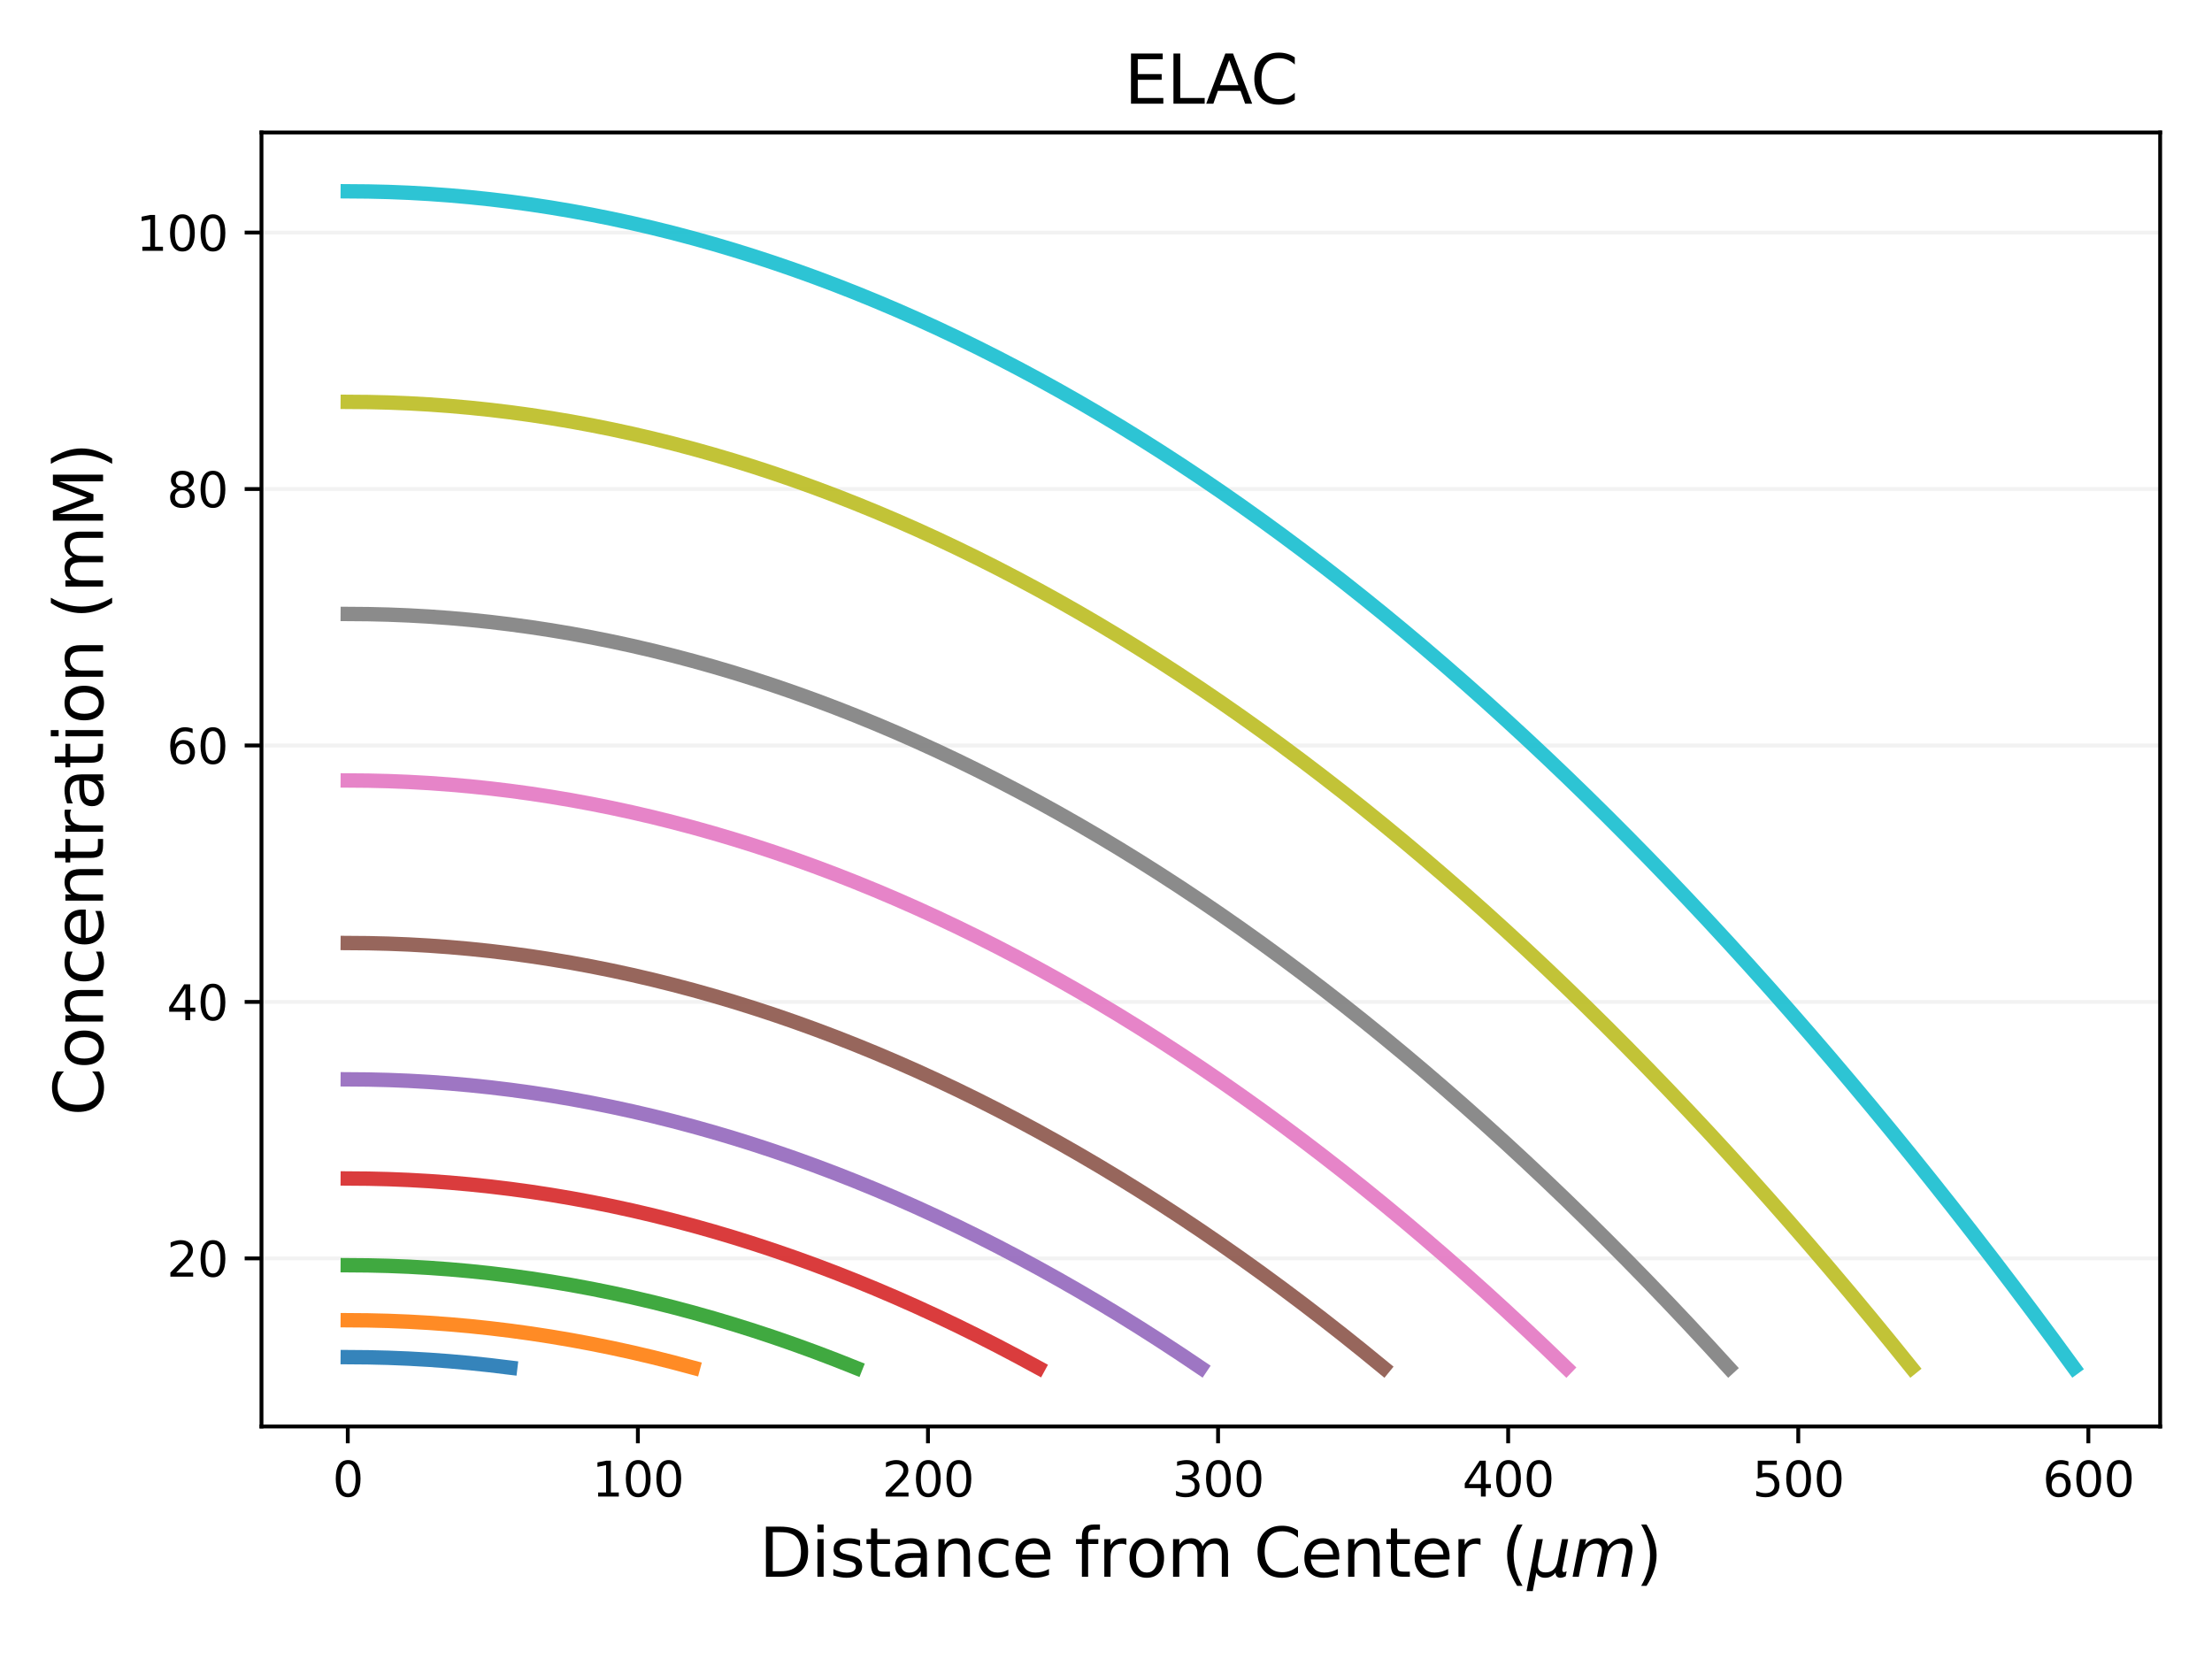 <?xml version="1.0" encoding="utf-8" standalone="no"?>
<!DOCTYPE svg PUBLIC "-//W3C//DTD SVG 1.1//EN"
  "http://www.w3.org/Graphics/SVG/1.1/DTD/svg11.dtd">
<svg xmlns:xlink="http://www.w3.org/1999/xlink" width="460.8pt" height="345.6pt" viewBox="0 0 460.8 345.6" xmlns="http://www.w3.org/2000/svg" version="1.1">
 <defs>
  <style type="text/css">*{stroke-linejoin: round; stroke-linecap: butt}</style>
 </defs>
 <g id="figure_1">
  <g id="patch_1">
   <path d="M 0 345.6 
L 460.8 345.6 
L 460.8 0 
L 0 0 
z
" style="fill: #ffffff"/>
  </g>
  <g id="axes_1">
   <g id="patch_2">
    <path d="M 54.47 297.16 
L 450 297.16 
L 450 27.6 
L 54.47 27.6 
z
" style="fill: #ffffff"/>
   </g>
   <g id="matplotlib.axis_1">
    <g id="xtick_1">
     <g id="line2d_1">
      <defs>
       <path id="mce58155e47" d="M 0 0 
L 0 3.5 
" style="stroke: #000000; stroke-width: 0.8"/>
      </defs>
      <g>
       <use xlink:href="#mce58155e47" x="72.449" y="297.16" style="stroke: #000000; stroke-width: 0.8"/>
      </g>
     </g>
     <g id="text_1">
      <!-- 0 -->
      <g transform="translate(69.267 311.758) scale(0.1 -0.1)">
       <defs>
        <path id="DejaVuSans-30" d="M 2034 4250 
Q 1547 4250 1301 3770 
Q 1056 3291 1056 2328 
Q 1056 1369 1301 889 
Q 1547 409 2034 409 
Q 2525 409 2770 889 
Q 3016 1369 3016 2328 
Q 3016 3291 2770 3770 
Q 2525 4250 2034 4250 
z
M 2034 4750 
Q 2819 4750 3233 4129 
Q 3647 3509 3647 2328 
Q 3647 1150 3233 529 
Q 2819 -91 2034 -91 
Q 1250 -91 836 529 
Q 422 1150 422 2328 
Q 422 3509 836 4129 
Q 1250 4750 2034 4750 
z
" transform="scale(0.016)"/>
       </defs>
       <use xlink:href="#DejaVuSans-30"/>
      </g>
     </g>
    </g>
    <g id="xtick_2">
     <g id="line2d_2">
      <g>
       <use xlink:href="#mce58155e47" x="132.881" y="297.16" style="stroke: #000000; stroke-width: 0.8"/>
      </g>
     </g>
     <g id="text_2">
      <!-- 100 -->
      <g transform="translate(123.337 311.758) scale(0.1 -0.1)">
       <defs>
        <path id="DejaVuSans-31" d="M 794 531 
L 1825 531 
L 1825 4091 
L 703 3866 
L 703 4441 
L 1819 4666 
L 2450 4666 
L 2450 531 
L 3481 531 
L 3481 0 
L 794 0 
L 794 531 
z
" transform="scale(0.016)"/>
       </defs>
       <use xlink:href="#DejaVuSans-31"/>
       <use xlink:href="#DejaVuSans-30" x="63.623"/>
       <use xlink:href="#DejaVuSans-30" x="127.246"/>
      </g>
     </g>
    </g>
    <g id="xtick_3">
     <g id="line2d_3">
      <g>
       <use xlink:href="#mce58155e47" x="193.313" y="297.16" style="stroke: #000000; stroke-width: 0.8"/>
      </g>
     </g>
     <g id="text_3">
      <!-- 200 -->
      <g transform="translate(183.77 311.758) scale(0.1 -0.1)">
       <defs>
        <path id="DejaVuSans-32" d="M 1228 531 
L 3431 531 
L 3431 0 
L 469 0 
L 469 531 
Q 828 903 1448 1529 
Q 2069 2156 2228 2338 
Q 2531 2678 2651 2914 
Q 2772 3150 2772 3378 
Q 2772 3750 2511 3984 
Q 2250 4219 1831 4219 
Q 1534 4219 1204 4116 
Q 875 4013 500 3803 
L 500 4441 
Q 881 4594 1212 4672 
Q 1544 4750 1819 4750 
Q 2544 4750 2975 4387 
Q 3406 4025 3406 3419 
Q 3406 3131 3298 2873 
Q 3191 2616 2906 2266 
Q 2828 2175 2409 1742 
Q 1991 1309 1228 531 
z
" transform="scale(0.016)"/>
       </defs>
       <use xlink:href="#DejaVuSans-32"/>
       <use xlink:href="#DejaVuSans-30" x="63.623"/>
       <use xlink:href="#DejaVuSans-30" x="127.246"/>
      </g>
     </g>
    </g>
    <g id="xtick_4">
     <g id="line2d_4">
      <g>
       <use xlink:href="#mce58155e47" x="253.746" y="297.16" style="stroke: #000000; stroke-width: 0.8"/>
      </g>
     </g>
     <g id="text_4">
      <!-- 300 -->
      <g transform="translate(244.202 311.758) scale(0.1 -0.1)">
       <defs>
        <path id="DejaVuSans-33" d="M 2597 2516 
Q 3050 2419 3304 2112 
Q 3559 1806 3559 1356 
Q 3559 666 3084 287 
Q 2609 -91 1734 -91 
Q 1441 -91 1130 -33 
Q 819 25 488 141 
L 488 750 
Q 750 597 1062 519 
Q 1375 441 1716 441 
Q 2309 441 2620 675 
Q 2931 909 2931 1356 
Q 2931 1769 2642 2001 
Q 2353 2234 1838 2234 
L 1294 2234 
L 1294 2753 
L 1863 2753 
Q 2328 2753 2575 2939 
Q 2822 3125 2822 3475 
Q 2822 3834 2567 4026 
Q 2313 4219 1838 4219 
Q 1578 4219 1281 4162 
Q 984 4106 628 3988 
L 628 4550 
Q 988 4650 1302 4700 
Q 1616 4750 1894 4750 
Q 2613 4750 3031 4423 
Q 3450 4097 3450 3541 
Q 3450 3153 3228 2886 
Q 3006 2619 2597 2516 
z
" transform="scale(0.016)"/>
       </defs>
       <use xlink:href="#DejaVuSans-33"/>
       <use xlink:href="#DejaVuSans-30" x="63.623"/>
       <use xlink:href="#DejaVuSans-30" x="127.246"/>
      </g>
     </g>
    </g>
    <g id="xtick_5">
     <g id="line2d_5">
      <g>
       <use xlink:href="#mce58155e47" x="314.178" y="297.16" style="stroke: #000000; stroke-width: 0.8"/>
      </g>
     </g>
     <g id="text_5">
      <!-- 400 -->
      <g transform="translate(304.634 311.758) scale(0.1 -0.1)">
       <defs>
        <path id="DejaVuSans-34" d="M 2419 4116 
L 825 1625 
L 2419 1625 
L 2419 4116 
z
M 2253 4666 
L 3047 4666 
L 3047 1625 
L 3713 1625 
L 3713 1100 
L 3047 1100 
L 3047 0 
L 2419 0 
L 2419 1100 
L 313 1100 
L 313 1709 
L 2253 4666 
z
" transform="scale(0.016)"/>
       </defs>
       <use xlink:href="#DejaVuSans-34"/>
       <use xlink:href="#DejaVuSans-30" x="63.623"/>
       <use xlink:href="#DejaVuSans-30" x="127.246"/>
      </g>
     </g>
    </g>
    <g id="xtick_6">
     <g id="line2d_6">
      <g>
       <use xlink:href="#mce58155e47" x="374.611" y="297.16" style="stroke: #000000; stroke-width: 0.8"/>
      </g>
     </g>
     <g id="text_6">
      <!-- 500 -->
      <g transform="translate(365.067 311.758) scale(0.1 -0.1)">
       <defs>
        <path id="DejaVuSans-35" d="M 691 4666 
L 3169 4666 
L 3169 4134 
L 1269 4134 
L 1269 2991 
Q 1406 3038 1543 3061 
Q 1681 3084 1819 3084 
Q 2600 3084 3056 2656 
Q 3513 2228 3513 1497 
Q 3513 744 3044 326 
Q 2575 -91 1722 -91 
Q 1428 -91 1123 -41 
Q 819 9 494 109 
L 494 744 
Q 775 591 1075 516 
Q 1375 441 1709 441 
Q 2250 441 2565 725 
Q 2881 1009 2881 1497 
Q 2881 1984 2565 2268 
Q 2250 2553 1709 2553 
Q 1456 2553 1204 2497 
Q 953 2441 691 2322 
L 691 4666 
z
" transform="scale(0.016)"/>
       </defs>
       <use xlink:href="#DejaVuSans-35"/>
       <use xlink:href="#DejaVuSans-30" x="63.623"/>
       <use xlink:href="#DejaVuSans-30" x="127.246"/>
      </g>
     </g>
    </g>
    <g id="xtick_7">
     <g id="line2d_7">
      <g>
       <use xlink:href="#mce58155e47" x="435.043" y="297.16" style="stroke: #000000; stroke-width: 0.8"/>
      </g>
     </g>
     <g id="text_7">
      <!-- 600 -->
      <g transform="translate(425.499 311.758) scale(0.1 -0.1)">
       <defs>
        <path id="DejaVuSans-36" d="M 2113 2584 
Q 1688 2584 1439 2293 
Q 1191 2003 1191 1497 
Q 1191 994 1439 701 
Q 1688 409 2113 409 
Q 2538 409 2786 701 
Q 3034 994 3034 1497 
Q 3034 2003 2786 2293 
Q 2538 2584 2113 2584 
z
M 3366 4563 
L 3366 3988 
Q 3128 4100 2886 4159 
Q 2644 4219 2406 4219 
Q 1781 4219 1451 3797 
Q 1122 3375 1075 2522 
Q 1259 2794 1537 2939 
Q 1816 3084 2150 3084 
Q 2853 3084 3261 2657 
Q 3669 2231 3669 1497 
Q 3669 778 3244 343 
Q 2819 -91 2113 -91 
Q 1303 -91 875 529 
Q 447 1150 447 2328 
Q 447 3434 972 4092 
Q 1497 4750 2381 4750 
Q 2619 4750 2861 4703 
Q 3103 4656 3366 4563 
z
" transform="scale(0.016)"/>
       </defs>
       <use xlink:href="#DejaVuSans-36"/>
       <use xlink:href="#DejaVuSans-30" x="63.623"/>
       <use xlink:href="#DejaVuSans-30" x="127.246"/>
      </g>
     </g>
    </g>
    <g id="text_8">
     <!-- Distance from Center $(\mu m)$ -->
     <g transform="translate(158.155 328.478) scale(0.14 -0.14)">
      <defs>
       <path id="DejaVuSans-44" d="M 1259 4147 
L 1259 519 
L 2022 519 
Q 2988 519 3436 956 
Q 3884 1394 3884 2338 
Q 3884 3275 3436 3711 
Q 2988 4147 2022 4147 
L 1259 4147 
z
M 628 4666 
L 1925 4666 
Q 3281 4666 3915 4102 
Q 4550 3538 4550 2338 
Q 4550 1131 3912 565 
Q 3275 0 1925 0 
L 628 0 
L 628 4666 
z
" transform="scale(0.016)"/>
       <path id="DejaVuSans-69" d="M 603 3500 
L 1178 3500 
L 1178 0 
L 603 0 
L 603 3500 
z
M 603 4863 
L 1178 4863 
L 1178 4134 
L 603 4134 
L 603 4863 
z
" transform="scale(0.016)"/>
       <path id="DejaVuSans-73" d="M 2834 3397 
L 2834 2853 
Q 2591 2978 2328 3040 
Q 2066 3103 1784 3103 
Q 1356 3103 1142 2972 
Q 928 2841 928 2578 
Q 928 2378 1081 2264 
Q 1234 2150 1697 2047 
L 1894 2003 
Q 2506 1872 2764 1633 
Q 3022 1394 3022 966 
Q 3022 478 2636 193 
Q 2250 -91 1575 -91 
Q 1294 -91 989 -36 
Q 684 19 347 128 
L 347 722 
Q 666 556 975 473 
Q 1284 391 1588 391 
Q 1994 391 2212 530 
Q 2431 669 2431 922 
Q 2431 1156 2273 1281 
Q 2116 1406 1581 1522 
L 1381 1569 
Q 847 1681 609 1914 
Q 372 2147 372 2553 
Q 372 3047 722 3315 
Q 1072 3584 1716 3584 
Q 2034 3584 2315 3537 
Q 2597 3491 2834 3397 
z
" transform="scale(0.016)"/>
       <path id="DejaVuSans-74" d="M 1172 4494 
L 1172 3500 
L 2356 3500 
L 2356 3053 
L 1172 3053 
L 1172 1153 
Q 1172 725 1289 603 
Q 1406 481 1766 481 
L 2356 481 
L 2356 0 
L 1766 0 
Q 1100 0 847 248 
Q 594 497 594 1153 
L 594 3053 
L 172 3053 
L 172 3500 
L 594 3500 
L 594 4494 
L 1172 4494 
z
" transform="scale(0.016)"/>
       <path id="DejaVuSans-61" d="M 2194 1759 
Q 1497 1759 1228 1600 
Q 959 1441 959 1056 
Q 959 750 1161 570 
Q 1363 391 1709 391 
Q 2188 391 2477 730 
Q 2766 1069 2766 1631 
L 2766 1759 
L 2194 1759 
z
M 3341 1997 
L 3341 0 
L 2766 0 
L 2766 531 
Q 2569 213 2275 61 
Q 1981 -91 1556 -91 
Q 1019 -91 701 211 
Q 384 513 384 1019 
Q 384 1609 779 1909 
Q 1175 2209 1959 2209 
L 2766 2209 
L 2766 2266 
Q 2766 2663 2505 2880 
Q 2244 3097 1772 3097 
Q 1472 3097 1187 3025 
Q 903 2953 641 2809 
L 641 3341 
Q 956 3463 1253 3523 
Q 1550 3584 1831 3584 
Q 2591 3584 2966 3190 
Q 3341 2797 3341 1997 
z
" transform="scale(0.016)"/>
       <path id="DejaVuSans-6e" d="M 3513 2113 
L 3513 0 
L 2938 0 
L 2938 2094 
Q 2938 2591 2744 2837 
Q 2550 3084 2163 3084 
Q 1697 3084 1428 2787 
Q 1159 2491 1159 1978 
L 1159 0 
L 581 0 
L 581 3500 
L 1159 3500 
L 1159 2956 
Q 1366 3272 1645 3428 
Q 1925 3584 2291 3584 
Q 2894 3584 3203 3211 
Q 3513 2838 3513 2113 
z
" transform="scale(0.016)"/>
       <path id="DejaVuSans-63" d="M 3122 3366 
L 3122 2828 
Q 2878 2963 2633 3030 
Q 2388 3097 2138 3097 
Q 1578 3097 1268 2742 
Q 959 2388 959 1747 
Q 959 1106 1268 751 
Q 1578 397 2138 397 
Q 2388 397 2633 464 
Q 2878 531 3122 666 
L 3122 134 
Q 2881 22 2623 -34 
Q 2366 -91 2075 -91 
Q 1284 -91 818 406 
Q 353 903 353 1747 
Q 353 2603 823 3093 
Q 1294 3584 2113 3584 
Q 2378 3584 2631 3529 
Q 2884 3475 3122 3366 
z
" transform="scale(0.016)"/>
       <path id="DejaVuSans-65" d="M 3597 1894 
L 3597 1613 
L 953 1613 
Q 991 1019 1311 708 
Q 1631 397 2203 397 
Q 2534 397 2845 478 
Q 3156 559 3463 722 
L 3463 178 
Q 3153 47 2828 -22 
Q 2503 -91 2169 -91 
Q 1331 -91 842 396 
Q 353 884 353 1716 
Q 353 2575 817 3079 
Q 1281 3584 2069 3584 
Q 2775 3584 3186 3129 
Q 3597 2675 3597 1894 
z
M 3022 2063 
Q 3016 2534 2758 2815 
Q 2500 3097 2075 3097 
Q 1594 3097 1305 2825 
Q 1016 2553 972 2059 
L 3022 2063 
z
" transform="scale(0.016)"/>
       <path id="DejaVuSans-20" transform="scale(0.016)"/>
       <path id="DejaVuSans-66" d="M 2375 4863 
L 2375 4384 
L 1825 4384 
Q 1516 4384 1395 4259 
Q 1275 4134 1275 3809 
L 1275 3500 
L 2222 3500 
L 2222 3053 
L 1275 3053 
L 1275 0 
L 697 0 
L 697 3053 
L 147 3053 
L 147 3500 
L 697 3500 
L 697 3744 
Q 697 4328 969 4595 
Q 1241 4863 1831 4863 
L 2375 4863 
z
" transform="scale(0.016)"/>
       <path id="DejaVuSans-72" d="M 2631 2963 
Q 2534 3019 2420 3045 
Q 2306 3072 2169 3072 
Q 1681 3072 1420 2755 
Q 1159 2438 1159 1844 
L 1159 0 
L 581 0 
L 581 3500 
L 1159 3500 
L 1159 2956 
Q 1341 3275 1631 3429 
Q 1922 3584 2338 3584 
Q 2397 3584 2469 3576 
Q 2541 3569 2628 3553 
L 2631 2963 
z
" transform="scale(0.016)"/>
       <path id="DejaVuSans-6f" d="M 1959 3097 
Q 1497 3097 1228 2736 
Q 959 2375 959 1747 
Q 959 1119 1226 758 
Q 1494 397 1959 397 
Q 2419 397 2687 759 
Q 2956 1122 2956 1747 
Q 2956 2369 2687 2733 
Q 2419 3097 1959 3097 
z
M 1959 3584 
Q 2709 3584 3137 3096 
Q 3566 2609 3566 1747 
Q 3566 888 3137 398 
Q 2709 -91 1959 -91 
Q 1206 -91 779 398 
Q 353 888 353 1747 
Q 353 2609 779 3096 
Q 1206 3584 1959 3584 
z
" transform="scale(0.016)"/>
       <path id="DejaVuSans-6d" d="M 3328 2828 
Q 3544 3216 3844 3400 
Q 4144 3584 4550 3584 
Q 5097 3584 5394 3201 
Q 5691 2819 5691 2113 
L 5691 0 
L 5113 0 
L 5113 2094 
Q 5113 2597 4934 2840 
Q 4756 3084 4391 3084 
Q 3944 3084 3684 2787 
Q 3425 2491 3425 1978 
L 3425 0 
L 2847 0 
L 2847 2094 
Q 2847 2600 2669 2842 
Q 2491 3084 2119 3084 
Q 1678 3084 1418 2786 
Q 1159 2488 1159 1978 
L 1159 0 
L 581 0 
L 581 3500 
L 1159 3500 
L 1159 2956 
Q 1356 3278 1631 3431 
Q 1906 3584 2284 3584 
Q 2666 3584 2933 3390 
Q 3200 3197 3328 2828 
z
" transform="scale(0.016)"/>
       <path id="DejaVuSans-43" d="M 4122 4306 
L 4122 3641 
Q 3803 3938 3442 4084 
Q 3081 4231 2675 4231 
Q 1875 4231 1450 3742 
Q 1025 3253 1025 2328 
Q 1025 1406 1450 917 
Q 1875 428 2675 428 
Q 3081 428 3442 575 
Q 3803 722 4122 1019 
L 4122 359 
Q 3791 134 3420 21 
Q 3050 -91 2638 -91 
Q 1578 -91 968 557 
Q 359 1206 359 2328 
Q 359 3453 968 4101 
Q 1578 4750 2638 4750 
Q 3056 4750 3426 4639 
Q 3797 4528 4122 4306 
z
" transform="scale(0.016)"/>
       <path id="DejaVuSans-28" d="M 1984 4856 
Q 1566 4138 1362 3434 
Q 1159 2731 1159 2009 
Q 1159 1288 1364 580 
Q 1569 -128 1984 -844 
L 1484 -844 
Q 1016 -109 783 600 
Q 550 1309 550 2009 
Q 550 2706 781 3412 
Q 1013 4119 1484 4856 
L 1984 4856 
z
" transform="scale(0.016)"/>
       <path id="DejaVuSans-Oblique-3bc" d="M -84 -1331 
L 856 3500 
L 1434 3500 
L 1009 1322 
Q 997 1256 987 1175 
Q 978 1094 978 1013 
Q 978 722 1161 565 
Q 1344 409 1684 409 
Q 2147 409 2431 671 
Q 2716 934 2816 1459 
L 3213 3500 
L 3788 3500 
L 3266 809 
Q 3253 750 3248 706 
Q 3244 663 3244 628 
Q 3244 531 3283 486 
Q 3322 441 3406 441 
Q 3438 441 3492 456 
Q 3547 472 3647 513 
L 3559 50 
Q 3422 -19 3297 -55 
Q 3172 -91 3053 -91 
Q 2847 -91 2730 40 
Q 2613 172 2613 403 
Q 2438 153 2195 31 
Q 1953 -91 1625 -91 
Q 1334 -91 1117 43 
Q 900 178 831 397 
L 494 -1331 
L -84 -1331 
z
" transform="scale(0.016)"/>
       <path id="DejaVuSans-Oblique-6d" d="M 5747 2113 
L 5338 0 
L 4763 0 
L 5166 2094 
Q 5191 2228 5203 2325 
Q 5216 2422 5216 2491 
Q 5216 2772 5059 2928 
Q 4903 3084 4622 3084 
Q 4203 3084 3875 2770 
Q 3547 2456 3450 1953 
L 3066 0 
L 2491 0 
L 2900 2094 
Q 2925 2209 2937 2307 
Q 2950 2406 2950 2484 
Q 2950 2769 2794 2926 
Q 2638 3084 2363 3084 
Q 1938 3084 1609 2770 
Q 1281 2456 1184 1953 
L 800 0 
L 225 0 
L 909 3500 
L 1484 3500 
L 1375 2956 
Q 1609 3263 1923 3423 
Q 2238 3584 2597 3584 
Q 2978 3584 3223 3384 
Q 3469 3184 3519 2828 
Q 3781 3197 4126 3390 
Q 4472 3584 4856 3584 
Q 5306 3584 5551 3325 
Q 5797 3066 5797 2591 
Q 5797 2488 5784 2364 
Q 5772 2241 5747 2113 
z
" transform="scale(0.016)"/>
       <path id="DejaVuSans-29" d="M 513 4856 
L 1013 4856 
Q 1481 4119 1714 3412 
Q 1947 2706 1947 2009 
Q 1947 1309 1714 600 
Q 1481 -109 1013 -844 
L 513 -844 
Q 928 -128 1133 580 
Q 1338 1288 1338 2009 
Q 1338 2731 1133 3434 
Q 928 4138 513 4856 
z
" transform="scale(0.016)"/>
      </defs>
      <use xlink:href="#DejaVuSans-44" transform="translate(0 0.016)"/>
      <use xlink:href="#DejaVuSans-69" transform="translate(77.002 0.016)"/>
      <use xlink:href="#DejaVuSans-73" transform="translate(104.785 0.016)"/>
      <use xlink:href="#DejaVuSans-74" transform="translate(156.885 0.016)"/>
      <use xlink:href="#DejaVuSans-61" transform="translate(196.094 0.016)"/>
      <use xlink:href="#DejaVuSans-6e" transform="translate(257.373 0.016)"/>
      <use xlink:href="#DejaVuSans-63" transform="translate(320.752 0.016)"/>
      <use xlink:href="#DejaVuSans-65" transform="translate(375.732 0.016)"/>
      <use xlink:href="#DejaVuSans-20" transform="translate(437.256 0.016)"/>
      <use xlink:href="#DejaVuSans-66" transform="translate(469.043 0.016)"/>
      <use xlink:href="#DejaVuSans-72" transform="translate(504.248 0.016)"/>
      <use xlink:href="#DejaVuSans-6f" transform="translate(545.361 0.016)"/>
      <use xlink:href="#DejaVuSans-6d" transform="translate(606.543 0.016)"/>
      <use xlink:href="#DejaVuSans-20" transform="translate(703.955 0.016)"/>
      <use xlink:href="#DejaVuSans-43" transform="translate(735.742 0.016)"/>
      <use xlink:href="#DejaVuSans-65" transform="translate(805.566 0.016)"/>
      <use xlink:href="#DejaVuSans-6e" transform="translate(867.09 0.016)"/>
      <use xlink:href="#DejaVuSans-74" transform="translate(930.469 0.016)"/>
      <use xlink:href="#DejaVuSans-65" transform="translate(969.678 0.016)"/>
      <use xlink:href="#DejaVuSans-72" transform="translate(1031.201 0.016)"/>
      <use xlink:href="#DejaVuSans-20" transform="translate(1072.314 0.016)"/>
      <use xlink:href="#DejaVuSans-28" transform="translate(1104.102 0.016)"/>
      <use xlink:href="#DejaVuSans-Oblique-3bc" transform="translate(1143.115 0.016)"/>
      <use xlink:href="#DejaVuSans-Oblique-6d" transform="translate(1206.738 0.016)"/>
      <use xlink:href="#DejaVuSans-29" transform="translate(1304.15 0.016)"/>
     </g>
    </g>
   </g>
   <g id="matplotlib.axis_2">
    <g id="ytick_1">
     <g id="line2d_8">
      <path d="M 54.47 262.146 
L 450 262.146 
" clip-path="url(#p79996670b0)" style="fill: none; stroke: #f2f2f2; stroke-width: 0.8; stroke-linecap: square"/>
     </g>
     <g id="line2d_9">
      <defs>
       <path id="m9c016f3a8d" d="M 0 0 
L -3.5 0 
" style="stroke: #000000; stroke-width: 0.8"/>
      </defs>
      <g>
       <use xlink:href="#m9c016f3a8d" x="54.47" y="262.146" style="stroke: #000000; stroke-width: 0.8"/>
      </g>
     </g>
     <g id="text_9">
      <!-- 20 -->
      <g transform="translate(34.745 265.945) scale(0.1 -0.1)">
       <use xlink:href="#DejaVuSans-32"/>
       <use xlink:href="#DejaVuSans-30" x="63.623"/>
      </g>
     </g>
    </g>
    <g id="ytick_2">
     <g id="line2d_10">
      <path d="M 54.47 208.721 
L 450 208.721 
" clip-path="url(#p79996670b0)" style="fill: none; stroke: #f2f2f2; stroke-width: 0.8; stroke-linecap: square"/>
     </g>
     <g id="line2d_11">
      <g>
       <use xlink:href="#m9c016f3a8d" x="54.47" y="208.721" style="stroke: #000000; stroke-width: 0.8"/>
      </g>
     </g>
     <g id="text_10">
      <!-- 40 -->
      <g transform="translate(34.745 212.52) scale(0.1 -0.1)">
       <use xlink:href="#DejaVuSans-34"/>
       <use xlink:href="#DejaVuSans-30" x="63.623"/>
      </g>
     </g>
    </g>
    <g id="ytick_3">
     <g id="line2d_12">
      <path d="M 54.47 155.296 
L 450 155.296 
" clip-path="url(#p79996670b0)" style="fill: none; stroke: #f2f2f2; stroke-width: 0.8; stroke-linecap: square"/>
     </g>
     <g id="line2d_13">
      <g>
       <use xlink:href="#m9c016f3a8d" x="54.47" y="155.296" style="stroke: #000000; stroke-width: 0.8"/>
      </g>
     </g>
     <g id="text_11">
      <!-- 60 -->
      <g transform="translate(34.745 159.096) scale(0.1 -0.1)">
       <use xlink:href="#DejaVuSans-36"/>
       <use xlink:href="#DejaVuSans-30" x="63.623"/>
      </g>
     </g>
    </g>
    <g id="ytick_4">
     <g id="line2d_14">
      <path d="M 54.47 101.871 
L 450 101.871 
" clip-path="url(#p79996670b0)" style="fill: none; stroke: #f2f2f2; stroke-width: 0.8; stroke-linecap: square"/>
     </g>
     <g id="line2d_15">
      <g>
       <use xlink:href="#m9c016f3a8d" x="54.47" y="101.871" style="stroke: #000000; stroke-width: 0.8"/>
      </g>
     </g>
     <g id="text_12">
      <!-- 80 -->
      <g transform="translate(34.745 105.671) scale(0.1 -0.1)">
       <defs>
        <path id="DejaVuSans-38" d="M 2034 2216 
Q 1584 2216 1326 1975 
Q 1069 1734 1069 1313 
Q 1069 891 1326 650 
Q 1584 409 2034 409 
Q 2484 409 2743 651 
Q 3003 894 3003 1313 
Q 3003 1734 2745 1975 
Q 2488 2216 2034 2216 
z
M 1403 2484 
Q 997 2584 770 2862 
Q 544 3141 544 3541 
Q 544 4100 942 4425 
Q 1341 4750 2034 4750 
Q 2731 4750 3128 4425 
Q 3525 4100 3525 3541 
Q 3525 3141 3298 2862 
Q 3072 2584 2669 2484 
Q 3125 2378 3379 2068 
Q 3634 1759 3634 1313 
Q 3634 634 3220 271 
Q 2806 -91 2034 -91 
Q 1263 -91 848 271 
Q 434 634 434 1313 
Q 434 1759 690 2068 
Q 947 2378 1403 2484 
z
M 1172 3481 
Q 1172 3119 1398 2916 
Q 1625 2713 2034 2713 
Q 2441 2713 2670 2916 
Q 2900 3119 2900 3481 
Q 2900 3844 2670 4047 
Q 2441 4250 2034 4250 
Q 1625 4250 1398 4047 
Q 1172 3844 1172 3481 
z
" transform="scale(0.016)"/>
       </defs>
       <use xlink:href="#DejaVuSans-38"/>
       <use xlink:href="#DejaVuSans-30" x="63.623"/>
      </g>
     </g>
    </g>
    <g id="ytick_5">
     <g id="line2d_16">
      <path d="M 54.47 48.446 
L 450 48.446 
" clip-path="url(#p79996670b0)" style="fill: none; stroke: #f2f2f2; stroke-width: 0.8; stroke-linecap: square"/>
     </g>
     <g id="line2d_17">
      <g>
       <use xlink:href="#m9c016f3a8d" x="54.47" y="48.446" style="stroke: #000000; stroke-width: 0.8"/>
      </g>
     </g>
     <g id="text_13">
      <!-- 100 -->
      <g transform="translate(28.383 52.246) scale(0.1 -0.1)">
       <use xlink:href="#DejaVuSans-31"/>
       <use xlink:href="#DejaVuSans-30" x="63.623"/>
       <use xlink:href="#DejaVuSans-30" x="127.246"/>
      </g>
     </g>
    </g>
    <g id="text_14">
     <!-- Concentration (mM) -->
     <g transform="translate(21.471 232.445) rotate(-90) scale(0.14 -0.14)">
      <defs>
       <path id="DejaVuSans-4d" d="M 628 4666 
L 1569 4666 
L 2759 1491 
L 3956 4666 
L 4897 4666 
L 4897 0 
L 4281 0 
L 4281 4097 
L 3078 897 
L 2444 897 
L 1241 4097 
L 1241 0 
L 628 0 
L 628 4666 
z
" transform="scale(0.016)"/>
      </defs>
      <use xlink:href="#DejaVuSans-43"/>
      <use xlink:href="#DejaVuSans-6f" x="69.824"/>
      <use xlink:href="#DejaVuSans-6e" x="131.006"/>
      <use xlink:href="#DejaVuSans-63" x="194.385"/>
      <use xlink:href="#DejaVuSans-65" x="249.365"/>
      <use xlink:href="#DejaVuSans-6e" x="310.889"/>
      <use xlink:href="#DejaVuSans-74" x="374.268"/>
      <use xlink:href="#DejaVuSans-72" x="413.477"/>
      <use xlink:href="#DejaVuSans-61" x="454.59"/>
      <use xlink:href="#DejaVuSans-74" x="515.869"/>
      <use xlink:href="#DejaVuSans-69" x="555.078"/>
      <use xlink:href="#DejaVuSans-6f" x="582.861"/>
      <use xlink:href="#DejaVuSans-6e" x="644.043"/>
      <use xlink:href="#DejaVuSans-20" x="707.422"/>
      <use xlink:href="#DejaVuSans-28" x="739.209"/>
      <use xlink:href="#DejaVuSans-6d" x="778.223"/>
      <use xlink:href="#DejaVuSans-4d" x="875.635"/>
      <use xlink:href="#DejaVuSans-29" x="961.914"/>
     </g>
    </g>
   </g>
   <g id="line2d_18">
    <path d="M 72.449 282.717 
L 76.679 282.751 
L 80.909 282.853 
L 85.139 283.025 
L 89.37 283.264 
L 93.6 283.572 
L 97.83 283.949 
L 102.061 284.394 
L 106.291 284.907 
" clip-path="url(#p79996670b0)" style="fill: none; stroke: #1f77b4; stroke-opacity: 0.9; stroke-width: 3; stroke-linecap: square"/>
   </g>
   <g id="line2d_19">
    <path d="M 72.449 275.027 
L 76.679 275.061 
L 80.909 275.164 
L 85.139 275.334 
L 89.37 275.573 
L 93.6 275.881 
L 97.83 276.256 
L 102.061 276.7 
L 106.291 277.212 
L 110.521 277.793 
L 114.751 278.442 
L 118.982 279.16 
L 123.212 279.946 
L 127.442 280.801 
L 131.672 281.724 
L 135.903 282.716 
L 140.133 283.777 
L 144.363 284.907 
" clip-path="url(#p79996670b0)" style="fill: none; stroke: #ff7f0e; stroke-opacity: 0.9; stroke-width: 3; stroke-linecap: square"/>
   </g>
   <g id="line2d_20">
    <path d="M 72.449 263.57 
L 76.679 263.604 
L 80.909 263.706 
L 85.139 263.876 
L 89.37 264.115 
L 93.6 264.421 
L 97.83 264.796 
L 102.061 265.239 
L 106.291 265.75 
L 110.521 266.329 
L 114.751 266.977 
L 118.982 267.692 
L 123.212 268.476 
L 127.442 269.329 
L 131.672 270.249 
L 135.903 271.238 
L 140.133 272.296 
L 144.363 273.422 
L 148.593 274.616 
L 152.824 275.88 
L 157.054 277.212 
L 161.284 278.612 
L 165.515 280.082 
L 169.745 281.621 
L 173.975 283.229 
L 178.205 284.907 
" clip-path="url(#p79996670b0)" style="fill: none; stroke: #2ca02c; stroke-opacity: 0.9; stroke-width: 3; stroke-linecap: square"/>
   </g>
   <g id="line2d_21">
    <path d="M 72.449 245.501 
L 76.679 245.535 
L 80.909 245.637 
L 85.139 245.807 
L 89.37 246.045 
L 93.6 246.351 
L 97.83 246.725 
L 102.061 247.167 
L 106.291 247.677 
L 110.521 248.255 
L 114.751 248.901 
L 118.982 249.615 
L 123.212 250.397 
L 127.442 251.247 
L 131.672 252.165 
L 135.903 253.152 
L 140.133 254.206 
L 144.363 255.329 
L 148.593 256.52 
L 152.824 257.779 
L 157.054 259.107 
L 161.284 260.502 
L 165.515 261.967 
L 169.745 263.499 
L 173.975 265.1 
L 178.205 266.77 
L 182.436 268.509 
L 186.666 270.316 
L 190.896 272.192 
L 195.126 274.137 
L 199.357 276.152 
L 203.587 278.236 
L 207.817 280.389 
L 212.047 282.613 
L 216.278 284.907 
" clip-path="url(#p79996670b0)" style="fill: none; stroke: #d62728; stroke-opacity: 0.9; stroke-width: 3; stroke-linecap: square"/>
   </g>
   <g id="line2d_22">
    <path d="M 72.449 224.847 
L 76.679 224.881 
L 80.909 224.983 
L 85.139 225.152 
L 89.37 225.39 
L 93.6 225.696 
L 97.83 226.069 
L 102.061 226.51 
L 106.291 227.02 
L 110.521 227.597 
L 114.751 228.242 
L 118.982 228.955 
L 123.212 229.736 
L 127.442 230.584 
L 131.672 231.501 
L 135.903 232.486 
L 140.133 233.539 
L 144.363 234.66 
L 148.593 235.848 
L 152.824 237.105 
L 157.054 238.43 
L 161.284 239.823 
L 165.515 241.284 
L 169.745 242.813 
L 173.975 244.411 
L 178.205 246.076 
L 182.436 247.81 
L 186.666 249.612 
L 190.896 251.483 
L 195.126 253.422 
L 199.357 255.429 
L 203.587 257.505 
L 207.817 259.649 
L 212.047 261.863 
L 216.278 264.145 
L 220.508 266.496 
L 224.738 268.916 
L 228.969 271.406 
L 233.199 273.966 
L 237.429 276.595 
L 241.659 279.295 
L 245.89 282.065 
L 250.12 284.907 
" clip-path="url(#p79996670b0)" style="fill: none; stroke: #9467bd; stroke-opacity: 0.9; stroke-width: 3; stroke-linecap: square"/>
   </g>
   <g id="line2d_23">
    <path d="M 72.449 196.449 
L 76.679 196.483 
L 80.909 196.585 
L 85.139 196.754 
L 89.37 196.991 
L 93.6 197.297 
L 97.83 197.67 
L 102.061 198.11 
L 106.291 198.619 
L 110.521 199.196 
L 114.751 199.84 
L 118.982 200.552 
L 123.212 201.332 
L 127.442 202.18 
L 131.672 203.095 
L 135.903 204.079 
L 140.133 205.13 
L 144.363 206.249 
L 148.593 207.437 
L 152.824 208.692 
L 157.054 210.015 
L 161.284 211.405 
L 165.515 212.864 
L 169.745 214.391 
L 173.975 215.986 
L 178.205 217.648 
L 182.436 219.379 
L 186.666 221.178 
L 190.896 223.044 
L 195.126 224.979 
L 199.357 226.982 
L 203.587 229.053 
L 207.817 231.192 
L 212.047 233.4 
L 216.278 235.676 
L 220.508 238.019 
L 224.738 240.432 
L 228.969 242.913 
L 233.199 245.462 
L 237.429 248.08 
L 241.659 250.766 
L 245.89 253.521 
L 250.12 256.346 
L 254.35 259.239 
L 258.58 262.201 
L 262.811 265.233 
L 267.041 268.335 
L 271.271 271.507 
L 275.501 274.75 
L 279.732 278.063 
L 283.962 281.449 
L 288.192 284.907 
" clip-path="url(#p79996670b0)" style="fill: none; stroke: #8c564b; stroke-opacity: 0.9; stroke-width: 3; stroke-linecap: square"/>
   </g>
   <g id="line2d_24">
    <path d="M 72.449 162.587 
L 76.679 162.621 
L 80.909 162.722 
L 85.139 162.892 
L 89.37 163.129 
L 93.6 163.434 
L 97.83 163.806 
L 102.061 164.247 
L 106.291 164.755 
L 110.521 165.331 
L 114.751 165.975 
L 118.982 166.686 
L 123.212 167.466 
L 127.442 168.313 
L 131.672 169.228 
L 135.903 170.21 
L 140.133 171.261 
L 144.363 172.379 
L 148.593 173.565 
L 152.824 174.819 
L 157.054 176.14 
L 161.284 177.53 
L 165.515 178.987 
L 169.745 180.512 
L 173.975 182.105 
L 178.205 183.766 
L 182.436 185.495 
L 186.666 187.291 
L 190.896 189.156 
L 195.126 191.088 
L 199.357 193.089 
L 203.587 195.157 
L 207.817 197.293 
L 212.047 199.497 
L 216.278 201.769 
L 220.508 204.109 
L 224.738 206.517 
L 228.969 208.993 
L 233.199 211.538 
L 237.429 214.15 
L 241.659 216.831 
L 245.89 219.579 
L 250.12 222.396 
L 254.35 225.282 
L 258.58 228.235 
L 262.811 231.257 
L 267.041 234.348 
L 271.271 237.507 
L 275.501 240.735 
L 279.732 244.031 
L 283.962 247.397 
L 288.192 250.832 
L 292.423 254.336 
L 296.653 257.909 
L 300.883 261.552 
L 305.113 265.266 
L 309.344 269.05 
L 313.574 272.905 
L 317.804 276.832 
L 322.034 280.833 
L 326.265 284.907 
" clip-path="url(#p79996670b0)" style="fill: none; stroke: #e377c2; stroke-opacity: 0.9; stroke-width: 3; stroke-linecap: square"/>
   </g>
   <g id="line2d_25">
    <path d="M 72.449 127.9 
L 76.679 127.934 
L 80.909 128.035 
L 85.139 128.205 
L 89.37 128.442 
L 93.6 128.746 
L 97.83 129.119 
L 102.061 129.559 
L 106.291 130.067 
L 110.521 130.643 
L 114.751 131.286 
L 118.982 131.997 
L 123.212 132.776 
L 127.442 133.623 
L 131.672 134.537 
L 135.903 135.519 
L 140.133 136.569 
L 144.363 137.687 
L 148.593 138.872 
L 152.824 140.125 
L 157.054 141.446 
L 161.284 142.834 
L 165.515 144.291 
L 169.745 145.815 
L 173.975 147.407 
L 178.205 149.067 
L 182.436 150.794 
L 186.666 152.589 
L 190.896 154.453 
L 195.126 156.383 
L 199.357 158.382 
L 203.587 160.449 
L 207.817 162.583 
L 212.047 164.785 
L 216.278 167.056 
L 220.508 169.393 
L 224.738 171.799 
L 228.969 174.273 
L 233.199 176.815 
L 237.429 179.424 
L 241.659 182.102 
L 245.89 184.848 
L 250.12 187.661 
L 254.35 190.543 
L 258.58 193.492 
L 262.811 196.51 
L 267.041 199.596 
L 271.271 202.749 
L 275.501 205.972 
L 279.732 209.262 
L 283.962 212.62 
L 288.192 216.047 
L 292.423 219.543 
L 296.653 223.106 
L 300.883 226.739 
L 305.113 230.44 
L 309.344 234.21 
L 313.574 238.048 
L 317.804 241.956 
L 322.034 245.933 
L 326.265 249.979 
L 330.495 254.095 
L 334.725 258.282 
L 338.955 262.538 
L 343.186 266.866 
L 347.416 271.266 
L 351.646 275.738 
L 355.877 280.285 
L 360.107 284.907 
" clip-path="url(#p79996670b0)" style="fill: none; stroke: #7f7f7f; stroke-opacity: 0.9; stroke-width: 3; stroke-linecap: square"/>
   </g>
   <g id="line2d_26">
    <path d="M 72.449 83.716 
L 76.679 83.75 
L 80.909 83.851 
L 85.139 84.02 
L 89.37 84.257 
L 93.6 84.562 
L 97.83 84.934 
L 102.061 85.374 
L 106.291 85.882 
L 110.521 86.457 
L 114.751 87.101 
L 118.982 87.811 
L 123.212 88.59 
L 127.442 89.436 
L 131.672 90.35 
L 135.903 91.332 
L 140.133 92.381 
L 144.363 93.498 
L 148.593 94.683 
L 152.824 95.935 
L 157.054 97.255 
L 161.284 98.643 
L 165.515 100.099 
L 169.745 101.622 
L 173.975 103.213 
L 178.205 104.872 
L 182.436 106.599 
L 186.666 108.393 
L 190.896 110.255 
L 195.126 112.185 
L 199.357 114.183 
L 203.587 116.248 
L 207.817 118.381 
L 212.047 120.582 
L 216.278 122.85 
L 220.508 125.187 
L 224.738 127.591 
L 228.969 130.063 
L 233.199 132.603 
L 237.429 135.21 
L 241.659 137.886 
L 245.89 140.629 
L 250.12 143.44 
L 254.35 146.319 
L 258.58 149.266 
L 262.811 152.281 
L 267.041 155.363 
L 271.271 158.514 
L 275.501 161.732 
L 279.732 165.019 
L 283.962 168.373 
L 288.192 171.796 
L 292.423 175.286 
L 296.653 178.845 
L 300.883 182.471 
L 305.113 186.166 
L 309.344 189.929 
L 313.574 193.76 
L 317.804 197.659 
L 322.034 201.627 
L 326.265 205.663 
L 330.495 209.767 
L 334.725 213.94 
L 338.955 218.182 
L 343.186 222.492 
L 347.416 226.872 
L 351.646 231.32 
L 355.877 235.837 
L 360.107 240.424 
L 364.337 245.08 
L 368.567 249.807 
L 372.798 254.604 
L 377.028 259.471 
L 381.258 264.411 
L 385.488 269.422 
L 389.719 274.508 
L 393.949 279.668 
L 398.179 284.907 
" clip-path="url(#p79996670b0)" style="fill: none; stroke: #bcbd22; stroke-opacity: 0.9; stroke-width: 3; stroke-linecap: square"/>
   </g>
   <g id="line2d_27">
    <path d="M 72.449 39.853 
L 76.679 39.887 
L 80.909 39.988 
L 85.139 40.157 
L 89.37 40.394 
L 93.6 40.699 
L 97.83 41.071 
L 102.061 41.511 
L 106.291 42.018 
L 110.521 42.594 
L 114.751 43.236 
L 118.982 43.947 
L 123.212 44.725 
L 127.442 45.571 
L 131.672 46.485 
L 135.903 47.466 
L 140.133 48.515 
L 144.363 49.632 
L 148.593 50.816 
L 152.824 52.068 
L 157.054 53.388 
L 161.284 54.776 
L 165.515 56.231 
L 169.745 57.754 
L 173.975 59.344 
L 178.205 61.002 
L 182.436 62.728 
L 186.666 64.522 
L 190.896 66.383 
L 195.126 68.312 
L 199.357 70.309 
L 203.587 72.374 
L 207.817 74.506 
L 212.047 76.706 
L 216.278 78.973 
L 220.508 81.309 
L 224.738 83.712 
L 228.969 86.183 
L 233.199 88.722 
L 237.429 91.328 
L 241.659 94.002 
L 245.89 96.744 
L 250.12 99.554 
L 254.35 102.431 
L 258.58 105.376 
L 262.811 108.389 
L 267.041 111.47 
L 271.271 114.619 
L 275.501 117.835 
L 279.732 121.12 
L 283.962 124.472 
L 288.192 127.892 
L 292.423 131.38 
L 296.653 134.936 
L 300.883 138.56 
L 305.113 142.251 
L 309.344 146.011 
L 313.574 149.838 
L 317.804 153.734 
L 322.034 157.697 
L 326.265 161.729 
L 330.495 165.829 
L 334.725 169.996 
L 338.955 174.232 
L 343.186 178.536 
L 347.416 182.909 
L 351.646 187.349 
L 355.877 191.858 
L 360.107 196.435 
L 364.337 201.081 
L 368.567 205.796 
L 372.798 210.579 
L 377.028 215.431 
L 381.258 220.351 
L 385.488 225.341 
L 389.719 230.4 
L 393.949 235.529 
L 398.179 240.727 
L 402.409 245.996 
L 406.64 251.335 
L 410.87 256.746 
L 415.1 262.228 
L 419.331 267.784 
L 423.561 273.414 
L 427.791 279.12 
L 432.021 284.907 
" clip-path="url(#p79996670b0)" style="fill: none; stroke: #17becf; stroke-opacity: 0.9; stroke-width: 3; stroke-linecap: square"/>
   </g>
   <g id="patch_3">
    <path d="M 54.47 297.16 
L 54.47 27.6 
" style="fill: none; stroke: #000000; stroke-width: 0.8; stroke-linejoin: miter; stroke-linecap: square"/>
   </g>
   <g id="patch_4">
    <path d="M 450 297.16 
L 450 27.6 
" style="fill: none; stroke: #000000; stroke-width: 0.8; stroke-linejoin: miter; stroke-linecap: square"/>
   </g>
   <g id="patch_5">
    <path d="M 54.47 297.16 
L 450 297.16 
" style="fill: none; stroke: #000000; stroke-width: 0.8; stroke-linejoin: miter; stroke-linecap: square"/>
   </g>
   <g id="patch_6">
    <path d="M 54.47 27.6 
L 450 27.6 
" style="fill: none; stroke: #000000; stroke-width: 0.8; stroke-linejoin: miter; stroke-linecap: square"/>
   </g>
   <g id="text_15">
    <!-- ELAC -->
    <g transform="translate(234.2 21.6) scale(0.14 -0.14)">
     <defs>
      <path id="DejaVuSans-45" d="M 628 4666 
L 3578 4666 
L 3578 4134 
L 1259 4134 
L 1259 2753 
L 3481 2753 
L 3481 2222 
L 1259 2222 
L 1259 531 
L 3634 531 
L 3634 0 
L 628 0 
L 628 4666 
z
" transform="scale(0.016)"/>
      <path id="DejaVuSans-4c" d="M 628 4666 
L 1259 4666 
L 1259 531 
L 3531 531 
L 3531 0 
L 628 0 
L 628 4666 
z
" transform="scale(0.016)"/>
      <path id="DejaVuSans-41" d="M 2188 4044 
L 1331 1722 
L 3047 1722 
L 2188 4044 
z
M 1831 4666 
L 2547 4666 
L 4325 0 
L 3669 0 
L 3244 1197 
L 1141 1197 
L 716 0 
L 50 0 
L 1831 4666 
z
" transform="scale(0.016)"/>
     </defs>
     <use xlink:href="#DejaVuSans-45"/>
     <use xlink:href="#DejaVuSans-4c" x="63.184"/>
     <use xlink:href="#DejaVuSans-41" x="121.146"/>
     <use xlink:href="#DejaVuSans-43" x="187.805"/>
    </g>
   </g>
  </g>
 </g>
 <defs>
  <clipPath id="p79996670b0">
   <rect x="54.47" y="27.6" width="395.53" height="269.56"/>
  </clipPath>
 </defs>
</svg>
